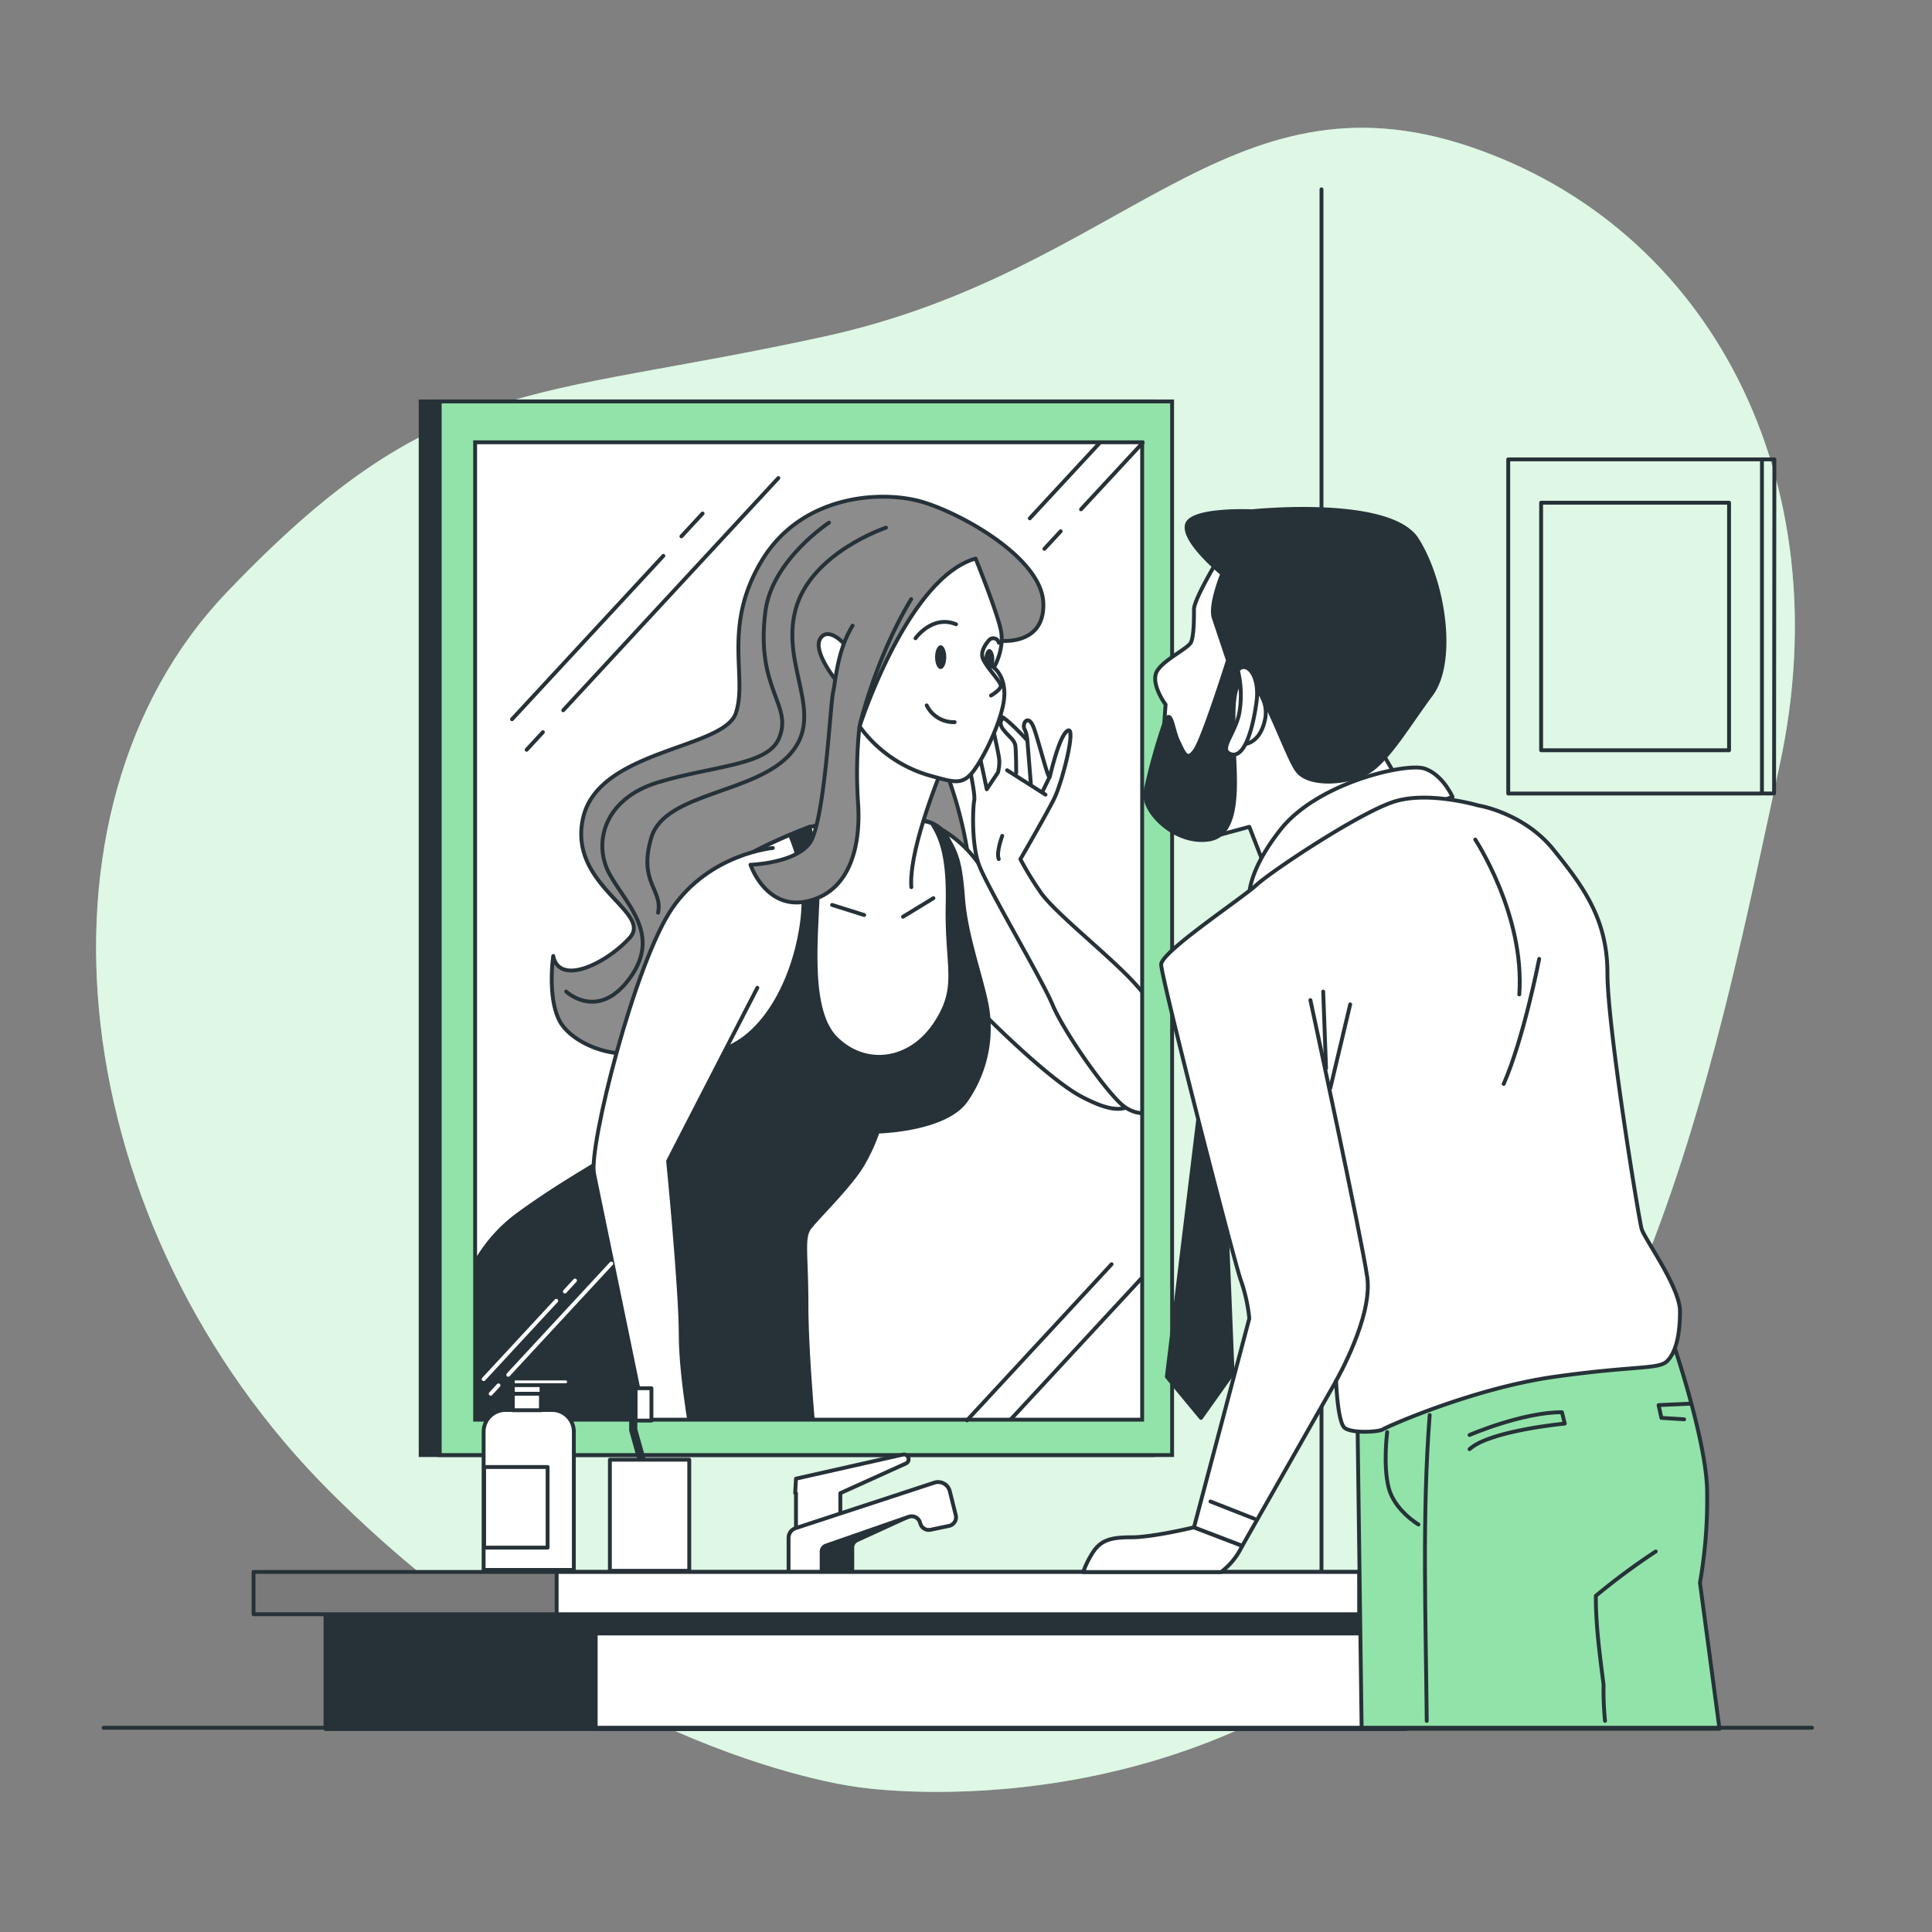 <svg xmlns="http://www.w3.org/2000/svg" xmlns:xlink="http://www.w3.org/1999/xlink" viewBox="0 0 500 500"><rect x="0" y="0" width="500" height="500" fill="#808080" stroke="none"/><defs><clippath id="clip-path"><rect x="122.96" y="114.46" width="172.63" height="252.95" style="fill:#fff;stroke:#263238;stroke-miterlimit:10"></rect></clippath></defs><g id="background-simple"><path d="M221.94,462.48s80,12.84,142.74-43.38,80-147.62,95.92-221.23-17.92-139.07-80.45-160S290.58,70.2,213.45,87.07s-100.59,9.49-154.8,66.27-41.72,164.45,27,232.92S221.94,462.48,221.94,462.48Z" style="fill:#92E3A9"></path><path d="M221.94,462.48s80,12.84,142.74-43.38,80-147.62,95.92-221.23-17.92-139.07-80.45-160S290.58,70.2,213.45,87.07s-100.59,9.49-154.8,66.27-41.72,164.45,27,232.92S221.94,462.48,221.94,462.48Z" style="fill:#fff;opacity:0.7"></path></g><g id="Picture"><rect x="390.33" y="118.89" width="65.66" height="86.48" style="fill:none;stroke:#263238;stroke-linecap:round;stroke-linejoin:round"></rect><rect x="398.84" y="130.1" width="48.64" height="64.06" style="fill:none;stroke:#263238;stroke-linecap:round;stroke-linejoin:round"></rect><polyline points="455.99 118.89 459.21 118.89 459.13 205.35 456.44 205.35" style="fill:none;stroke:#263238;stroke-linecap:round;stroke-linejoin:round"></polyline></g><g id="Mirror"><rect x="108.87" y="103.89" width="189.54" height="272.68" style="fill:#263238;stroke:#263238;stroke-miterlimit:10"></rect><rect x="113.8" y="103.89" width="189.54" height="272.68" style="fill:#92E3A9;stroke:#263238;stroke-miterlimit:10"></rect><rect x="122.96" y="114.46" width="172.63" height="252.95" style="fill:#fff"></rect><g style="clip-path:url(#clip-path)"><path d="M258.57,165.81s11.95,1.56,11.43-9.88-20.79-22.88-31.19-26-31.2-2.08-41.6,15.08-3.64,30.16-6.76,39.52-35.35,9.35-39.51,27,18.2,24.44,12,31.2-18.2,12.48-19.76,4.68c0,0-1.56,10.4,1.56,16.64s16.6,12.05,26.76,6.28,16.91-18.24,30.43-25,33.59-2.09,38.48-6.76,11.44-9.36,9.88-18.72a107.78,107.78,0,0,0-8.32-27C237.77,183.49,243,164.25,258.57,165.81Z" style="fill:#8c8c8c;stroke:#263238;stroke-linecap:round;stroke-linejoin:round"></path><path d="M229.28,136.56s-19.5,6.5-23.4,21.23,7.8,26.86-1.3,37.26-32.5,10-36,21.66,3,13.43,1.73,19.5" style="fill:none;stroke:#263238;stroke-linecap:round;stroke-linejoin:round"></path><path d="M214.55,135.26s-14.77,9.64-16.47,23c-2.6,20.36,7.31,24.14,3.47,32.93-3,6.93-16.9,6.93-31.2,11.26s-16.9,16-12.56,23.83,13.43,15.6,5.2,26.87-16.47,3.46-16.47,3.46" style="fill:none;stroke:#263238;stroke-linecap:round;stroke-linejoin:round"></path><path d="M239.46,212.58a30.75,30.75,0,0,1,13.76,10.86c5.42,8,32.56,32.93,38.71,41.25s8,14.84,4,18.82-6.87,5.06-15.92.36-26.77-22.8-26.77-22.8-4.35-2.53-8.33-18.82A255.07,255.07,0,0,1,239.46,212.58Z" style="fill:#fff;stroke:#263238;stroke-linecap:round;stroke-linejoin:round"></path><path d="M250.32,195.94s2.17,9.4,1.81,11.21-.72,10.86,1.09,16.29S269.5,253.11,272.39,260s13,21.34,17.73,25.69,12.67,3.25,13.39-6.88-3.25-17-9.77-24.24-21-18.46-24.6-23.89a87.55,87.55,0,0,1-5.07-8.32s6.51-11.22,8.69-15.56,5.79-18.81,3.61-17.73S272,199.92,271.67,201s-2.53-8-4-12.3-3.26-1.45-2.53,0a7.24,7.24,0,0,1,.72,2.89s-4.34-4.7-6.15-5.79-3.26-2.53-3.26-.72,2.17,10.13,2.17,11.94a10.12,10.12,0,0,1-.36,2.9l-2.89,4.34s-1.81-9-2.54-11.22S248.87,192.32,250.32,195.94Z" style="fill:#fff;stroke:#263238;stroke-linecap:round;stroke-linejoin:round"></path><line x1="265.88" y1="191.59" x2="266.78" y2="202.77" style="fill:none;stroke:#263238;stroke-linecap:round;stroke-linejoin:round"></line><line x1="271.67" y1="201" x2="269.85" y2="204.76" style="fill:none;stroke:#263238;stroke-linecap:round;stroke-linejoin:round"></line><path d="M259.73,185.8s-1.62.9-.17,2.88,3.07,2.71,3.25,4.52.18,6.86.18,6.86" style="fill:none;stroke:#263238;stroke-linecap:round;stroke-linejoin:round"></path><line x1="260.64" y1="199.34" x2="270.58" y2="205.66" style="fill:none;stroke:#263238;stroke-linecap:round;stroke-linejoin:round"></line><path d="M259.38,216.32s-1.63,4.33-.9,6" style="fill:none;stroke:#263238;stroke-linecap:round;stroke-linejoin:round"></path><path d="M221,212.22,209.43,214s-16.65,6.15-26.78,14.11S171.8,282.78,167.82,290s-16.29,11.58-33.66,24.24-21.35,37.28-13.75,59.35h90.47s-2.17-22.8-2.17-35.83-1.09-17.36.72-19.9,11.22-11.58,14.11-17a46.9,46.9,0,0,0,3.62-8s17.37-.36,22.8-8a32.74,32.74,0,0,0,5.43-24.6c-1.45-7.6-5.43-18.1-6.16-27.87s-1.8-11.58-4-15.56a8.08,8.08,0,0,0-5.79-4.34S229,210.05,221,212.22Z" style="fill:#263238;stroke:#263238;stroke-linecap:round;stroke-linejoin:round"></path><path d="M245.25,233.93c.27-12.35-1.71-17.13-4.05-20.83a6.54,6.54,0,0,0-1.74-.52S229,210.05,221,212.22L209.49,214a70.05,70.05,0,0,1,2.11,16.31c0,10.13-2.89,30.76,4.71,38.36s19.17,6.15,25.69-3.62S244.89,250.58,245.25,233.93Z" style="fill:#fff;stroke:#263238;stroke-linecap:round;stroke-linejoin:round"></path><path d="M235.85,229.59c-.73-10.13,8.32-31.48,8.32-31.48s-16.28-8-19.18-10.5a20.05,20.05,0,0,0-6.15-3.61s-1.09,13-1.09,19.17a35,35,0,0,1-2.17,11.58" style="fill:#fff;stroke:#263238;stroke-linecap:round;stroke-linejoin:round"></path><line x1="241.57" y1="232.44" x2="233.7" y2="237.25" style="fill:none;stroke:#263238;stroke-linecap:round;stroke-linejoin:round"></line><line x1="215.34" y1="234.19" x2="223.65" y2="236.81" style="fill:none;stroke:#263238;stroke-linecap:round;stroke-linejoin:round"></line><path d="M171.46,270.36c6,5.17,12.87,3.44,19.52-.6,8.32-5.07,14.83-17.37,16.64-31.49a42.83,42.83,0,0,0-3.18-22.22c-5.71,2.44-15.15,6.88-21.79,12.09C176.19,233.22,173.55,254.06,171.46,270.36Z" style="fill:#fff;stroke:#263238;stroke-linecap:round;stroke-linejoin:round"></path><path d="M200,219.46S183.74,220.9,174,235s-21.71,61.87-20.27,68.75,14.84,72,14.84,72h11.22s-3.62-18.45-3.62-30.4-3.26-44.87-3.26-44.87L196,255.64" style="fill:#fff;stroke:#263238;stroke-linecap:round;stroke-linejoin:round"></path><path d="M252.49,144.55S257.92,157.94,259,163s-1.8,9.77-1.8,9.77,3.61,2.53,2.53,9-6.15,16.29-8.69,18.82-4.77,1.71-10.85,0A34,34,0,0,1,222.46,188S234.76,149.62,252.49,144.55Z" style="fill:#fff;stroke:#263238;stroke-linecap:round;stroke-linejoin:round"></path><path d="M257.32,170.68c0,1.5-.57,2.71-1.27,2.71s-1.28-1.21-1.28-2.71.57-2.7,1.28-2.7S257.32,169.19,257.32,170.68Z" style="fill:#263238"></path><path d="M256.47,180s2.53-1.44,2.53-2.53-4-5.06-4.7-7.24,1.81-4.7,1.81-4.7a1.47,1.47,0,0,1,2.38.81" style="fill:none;stroke:#263238;stroke-linecap:round;stroke-linejoin:round"></path><path d="M239.83,182.55a7.77,7.77,0,0,0,7.23,4.34" style="fill:none;stroke:#263238;stroke-linecap:round;stroke-linejoin:round"></path><path d="M236.93,165.18s4.34-6.15,10.5-3.62" style="fill:none;stroke:#263238;stroke-linecap:round;stroke-linejoin:round"></path><path d="M244.89,170.06c0,1.7-.65,3.08-1.45,3.08s-1.44-1.38-1.44-3.08.65-3.07,1.44-3.07S244.89,168.36,244.89,170.06Z" style="fill:#263238"></path><path d="M218.84,167s-4.34-5.07-6.51-1.81,4,10.85,4,10.85Z" style="fill:#fff;stroke:#263238;stroke-linecap:round;stroke-linejoin:round"></path><path d="M220.65,161.92c-4,6.52-4.34,14.11-5.07,17.37s-2.17,34-6.15,39.08-15.2,5.43-15.2,5.43,4,11.94,14.84,9.41,13.75-14.11,13-25.33a116.57,116.57,0,0,1,.36-19.9s4-17.37,13.39-32.93" style="fill:#8c8c8c;stroke:#263238;stroke-linecap:round;stroke-linejoin:round"></path></g><rect x="122.96" y="114.46" width="172.63" height="252.95" style="fill:none;stroke:#263238;stroke-miterlimit:10"></rect><line x1="140.5" y1="189.49" x2="136.29" y2="194.04" style="fill:none;stroke:#263238;stroke-linecap:round;stroke-linejoin:round"></line><line x1="201.44" y1="123.71" x2="145.77" y2="183.81" style="fill:none;stroke:#263238;stroke-linecap:round;stroke-linejoin:round"></line><line x1="171.68" y1="143.85" x2="132.51" y2="186.14" style="fill:none;stroke:#263238;stroke-linecap:round;stroke-linejoin:round"></line><line x1="181.83" y1="132.89" x2="176.35" y2="138.81" style="fill:none;stroke:#263238;stroke-linecap:round;stroke-linejoin:round"></line><line x1="129.01" y1="358.53" x2="126.99" y2="360.71" style="fill:none;stroke:#fff;stroke-linecap:round;stroke-linejoin:round"></line><line x1="158.21" y1="327" x2="131.53" y2="355.8" style="fill:none;stroke:#fff;stroke-linecap:round;stroke-linejoin:round"></line><line x1="143.95" y1="336.65" x2="125.17" y2="356.92" style="fill:none;stroke:#fff;stroke-linecap:round;stroke-linejoin:round"></line><line x1="148.81" y1="331.4" x2="146.19" y2="334.24" style="fill:none;stroke:#fff;stroke-linecap:round;stroke-linejoin:round"></line><line x1="274.5" y1="137.49" x2="270.29" y2="142.04" style="fill:none;stroke:#263238;stroke-linecap:round;stroke-linejoin:round"></line><line x1="295.73" y1="114.59" x2="279.77" y2="131.81" style="fill:none;stroke:#263238;stroke-linecap:round;stroke-linejoin:round"></line><line x1="284.5" y1="114.72" x2="266.51" y2="134.14" style="fill:none;stroke:#263238;stroke-linecap:round;stroke-linejoin:round"></line><line x1="295.41" y1="330.83" x2="261.77" y2="367.14" style="fill:none;stroke:#263238;stroke-linecap:round;stroke-linejoin:round"></line><line x1="287.68" y1="327.18" x2="250.25" y2="367.59" style="fill:none;stroke:#263238;stroke-linecap:round;stroke-linejoin:round"></line></g><g id="Sink"><path d="M130.79,364.9h12.09a5.63,5.63,0,0,1,5.63,5.63V406.3a0,0,0,0,1,0,0H125.16a0,0,0,0,1,0,0V370.53A5.63,5.63,0,0,1,130.79,364.9Z" style="fill:#fff;stroke:#263238;stroke-linecap:round;stroke-linejoin:round"></path><rect x="132.72" y="360.7" width="7.27" height="4.27" style="fill:#fff;stroke:#263238;stroke-linecap:round;stroke-linejoin:round"></rect><rect x="132.72" y="356.75" width="7.43" height="3.95" style="fill:#fff;stroke:#263238;stroke-linecap:round;stroke-linejoin:round"></rect><path d="M132.72,356.75h13.71a.82.82,0,0,1,.82.82v.09a.82.82,0,0,1-.82.82H132.72a0,0,0,0,1,0,0v-1.74A0,0,0,0,1,132.72,356.75Z" style="fill:#fff;stroke:#263238;stroke-linecap:round;stroke-linejoin:round"></path><rect x="125.29" y="379.66" width="16.43" height="20.86" style="fill:#fff;stroke:#263238;stroke-linecap:round;stroke-linejoin:round"></rect><rect x="164.48" y="359.28" width="4.11" height="8.37" style="fill:#fff;stroke:#263238;stroke-linecap:round;stroke-linejoin:round"></rect><path d="M166.06,395.1A1.06,1.06,0,0,1,165,394v-16l-2.17-7.76a.92.92,0,0,1,0-.29V358.65a1.06,1.06,0,1,1,2.11,0v11.23l2.18,7.76a1.35,1.35,0,0,1,0,.29V394A1.06,1.06,0,0,1,166.06,395.1Z" style="fill:#263238"></path><rect x="157.84" y="377.77" width="20.54" height="28.76" style="fill:#fff;stroke:#263238;stroke-linecap:round;stroke-linejoin:round"></rect><path d="M235.09,377.28a1.2,1.2,0,0,0-1.42-.83L206,382.68l-.21,3.75H206v10.44h11.48V386.43l17-7.7A1.2,1.2,0,0,0,235.09,377.28Z" style="fill:#fff;stroke:#263238;stroke-linecap:round;stroke-linejoin:round"></path><path d="M235.16,392.48l-13.37,6.13a2.1,2.1,0,0,0-1.22,1.9v7.43H209.51v-8.56Z" style="fill:#263238;stroke:#263238;stroke-linecap:round;stroke-linejoin:round"></path><path d="M204.08,407.11V398a2.65,2.65,0,0,1,1.81-2.51l35.93-11.78a3.09,3.09,0,0,1,2.16.09h0a3.09,3.09,0,0,1,1.82,2.11l1.55,6.2a2.28,2.28,0,0,1-1.75,2.79l-4.77,1a2.27,2.27,0,0,1-2.65-1.63l-.05-.16a2.28,2.28,0,0,0-3-1.55L213.75,400a1.67,1.67,0,0,0-1.11,1.57v5.92Z" style="fill:#fff;stroke:#263238;stroke-linecap:round;stroke-linejoin:round"></path><line x1="342" y1="409" x2="342" y2="49" style="fill:none;stroke:#263238;stroke-linecap:round;stroke-linejoin:round"></line><rect x="84.24" y="412.51" width="277.97" height="34.96" style="fill:#263238;stroke:#263238;stroke-linecap:round;stroke-linejoin:round"></rect><rect x="154.16" y="412.51" width="209.75" height="34.96" style="fill:#fff;stroke:#263238;stroke-linecap:round;stroke-linejoin:round"></rect><rect x="154.16" y="412.51" width="209.75" height="10.23" style="fill:#263238;stroke:#263238;stroke-linecap:round;stroke-linejoin:round"></rect><rect x="65.62" y="406.82" width="286.14" height="10.94" style="fill:#7a7a7a;stroke:#263238;stroke-linecap:round;stroke-linejoin:round"></rect><rect x="144.06" y="406.82" width="207.69" height="10.94" style="fill:#fff;stroke:#263238;stroke-linecap:round;stroke-linejoin:round"></rect></g><g id="Character"><path d="M316,406.85a18.07,18.07,0,0,0,5.49-6.8L309,395.27s-10.66,2.58-16.18,2.58-8.09.73-10.3,4.41a24,24,0,0,0-2.2,4.59Z" style="fill:#fff;stroke:#263238;stroke-linecap:round;stroke-linejoin:round"></path><path d="M315.22,144.81S309,155.11,309,157.69s0,6.62-.73,8.45-8.46,5.15-9.2,8.46,2.58,7.73,2.58,7.73l-.37,5.15S299,207,304.93,209.18a30.47,30.47,0,0,1,10.29,7l8.1-2.2,5.14,13.24,34.21-23.91-6.62-11.4s3.68-9.93,3.31-25.38-22.44-22.8-30.9-24.27S315.22,144.81,315.22,144.81Z" style="fill:#fff;stroke:#263238;stroke-linecap:round;stroke-linejoin:round"></path><path d="M324.05,132.31s-16.18-.74-16.92,3.68,9.2,12.5,9.2,12.5-3.31,8.09-2.21,11.4l3.68,11s-6.25,19.86-8.46,23.17-2.94.73-4.41-2.21-1.84-9.56-3.68-4.41a149.8,149.8,0,0,0-4.78,17.28c-1.11,5.15,7.72,14,16.55,12.51s6.25-18.39,6.25-25.38-.74-15.82,3.31-15.82,10.3,19.87,13.24,23.54,11.77,3.31,17.29.74,11-12.14,17.28-20.6,3.31-29.05-3.68-40.09S324.05,132.31,324.05,132.31Z" style="fill:#263238;stroke:#263238;stroke-linecap:round;stroke-linejoin:round"></path><path d="M321.48,192.62s4.41.37,5.88-6.25-4.78-10.3-4.78-10.3Z" style="fill:#fff;stroke:#263238;stroke-linecap:round;stroke-linejoin:round"></path><path d="M320.37,173.5a27.56,27.56,0,0,1,.37,11c-1.1,5.52-5.52,9.57-2.21,10.67s5.52-5.52,6.62-13.24S322.21,170.93,320.37,173.5Z" style="fill:#fff;stroke:#263238;stroke-linecap:round;stroke-linejoin:round"></path><path d="M323.32,233.45s-1.48-6.62,8.09-18.76,32.36-17.28,37.14-15.81,7.36,7.35,7.36,7.35-26.11,9.57-35.68,15.45A185.81,185.81,0,0,0,323.32,233.45Z" style="fill:#fff;stroke:#263238;stroke-linecap:round;stroke-linejoin:round"></path><path d="M445,447.4l-5.05-37.78a124.75,124.75,0,0,0,1.84-24.28c-.37-12.87-8.46-36.78-8.46-36.78s-25-1.47-42.29,1.48-39.72,17.65-39.72,17.65l1.07,79.71Z" style="fill:#92E3A9;stroke:#263238;stroke-linecap:round;stroke-linejoin:round"></path><path d="M428.5,401.52A173.47,173.47,0,0,0,413,413c0,8,1,15,2,23a79.87,79.87,0,0,0,.38,9.35" style="fill:none;stroke:#263238;stroke-linecap:round;stroke-linejoin:round"></path><path d="M370,366.22c-2,25.78-1,52.78-.76,79.15" style="fill:none;stroke:#263238;stroke-linecap:round;stroke-linejoin:round"></path><path d="M359,370.63s-1.1,8.46.37,14.34,7.72,9.57,7.72,9.57" style="fill:none;stroke:#263238;stroke-linecap:round;stroke-linejoin:round"></path><path d="M380.32,371.37s13.61-5.89,23.91-5.89l.73,2.94s-19.49,1.84-24.64,6.62" style="fill:none;stroke:#263238;stroke-linecap:round;stroke-linejoin:round"></path><polyline points="437.33 363.27 429.24 363.64 429.97 366.95 435.86 367.32" style="fill:none;stroke:#263238;stroke-linecap:round;stroke-linejoin:round"></polyline><polygon points="310.81 283.83 301.98 356.29 310.81 366.95 319 355.43 315.59 270.96 310.81 283.83" style="fill:#263238;stroke:#263238;stroke-linecap:round;stroke-linejoin:round"></polygon><path d="M382.53,208.44s-12.51-3.68-21.33-1.1-32,18-36.05,21.7-24.64,17.28-24.64,20.59,18.76,76.5,20.6,81.65a43,43,0,0,1,2.21,9.93L309,395.27l12.51,4.78,24.27-42.66s.37,10.67,2.21,12.14,8.82,1.1,9.93.37,23.53-10.67,44.5-13.61,26.85-1.84,29.05-4.05,3.31-6.62,3.31-12.87-9.19-18.76-9.93-21.33S416,265.81,416,251.84s-6.26-22.44-14-32S382.53,208.44,382.53,208.44Z" style="fill:#fff;stroke:#263238;stroke-linecap:round;stroke-linejoin:round"></path><path d="M339.13,258.83s13.24,61.42,14.71,71.71-8.09,26.85-8.09,26.85" style="fill:none;stroke:#263238;stroke-linecap:round;stroke-linejoin:round"></path><line x1="343.18" y1="276.48" x2="342.44" y2="256.62" style="fill:none;stroke:#263238;stroke-linecap:round;stroke-linejoin:round"></line><line x1="344.28" y1="281.63" x2="349.43" y2="259.93" style="fill:none;stroke:#263238;stroke-linecap:round;stroke-linejoin:round"></line><path d="M381.79,217.27s12.88,19.49,11.4,40.08" style="fill:none;stroke:#263238;stroke-linecap:round;stroke-linejoin:round"></path><path d="M398.34,248.16s-4,20.6-9.19,32.36" style="fill:none;stroke:#263238;stroke-linecap:round;stroke-linejoin:round"></path><line x1="313.26" y1="388.58" x2="324.6" y2="393.04" style="fill:none;stroke:#263238;stroke-linecap:round;stroke-linejoin:round"></line><line x1="26.81" y1="447.14" x2="468.95" y2="447.14" style="fill:none;stroke:#263238;stroke-linecap:round;stroke-linejoin:round"></line></g></svg>